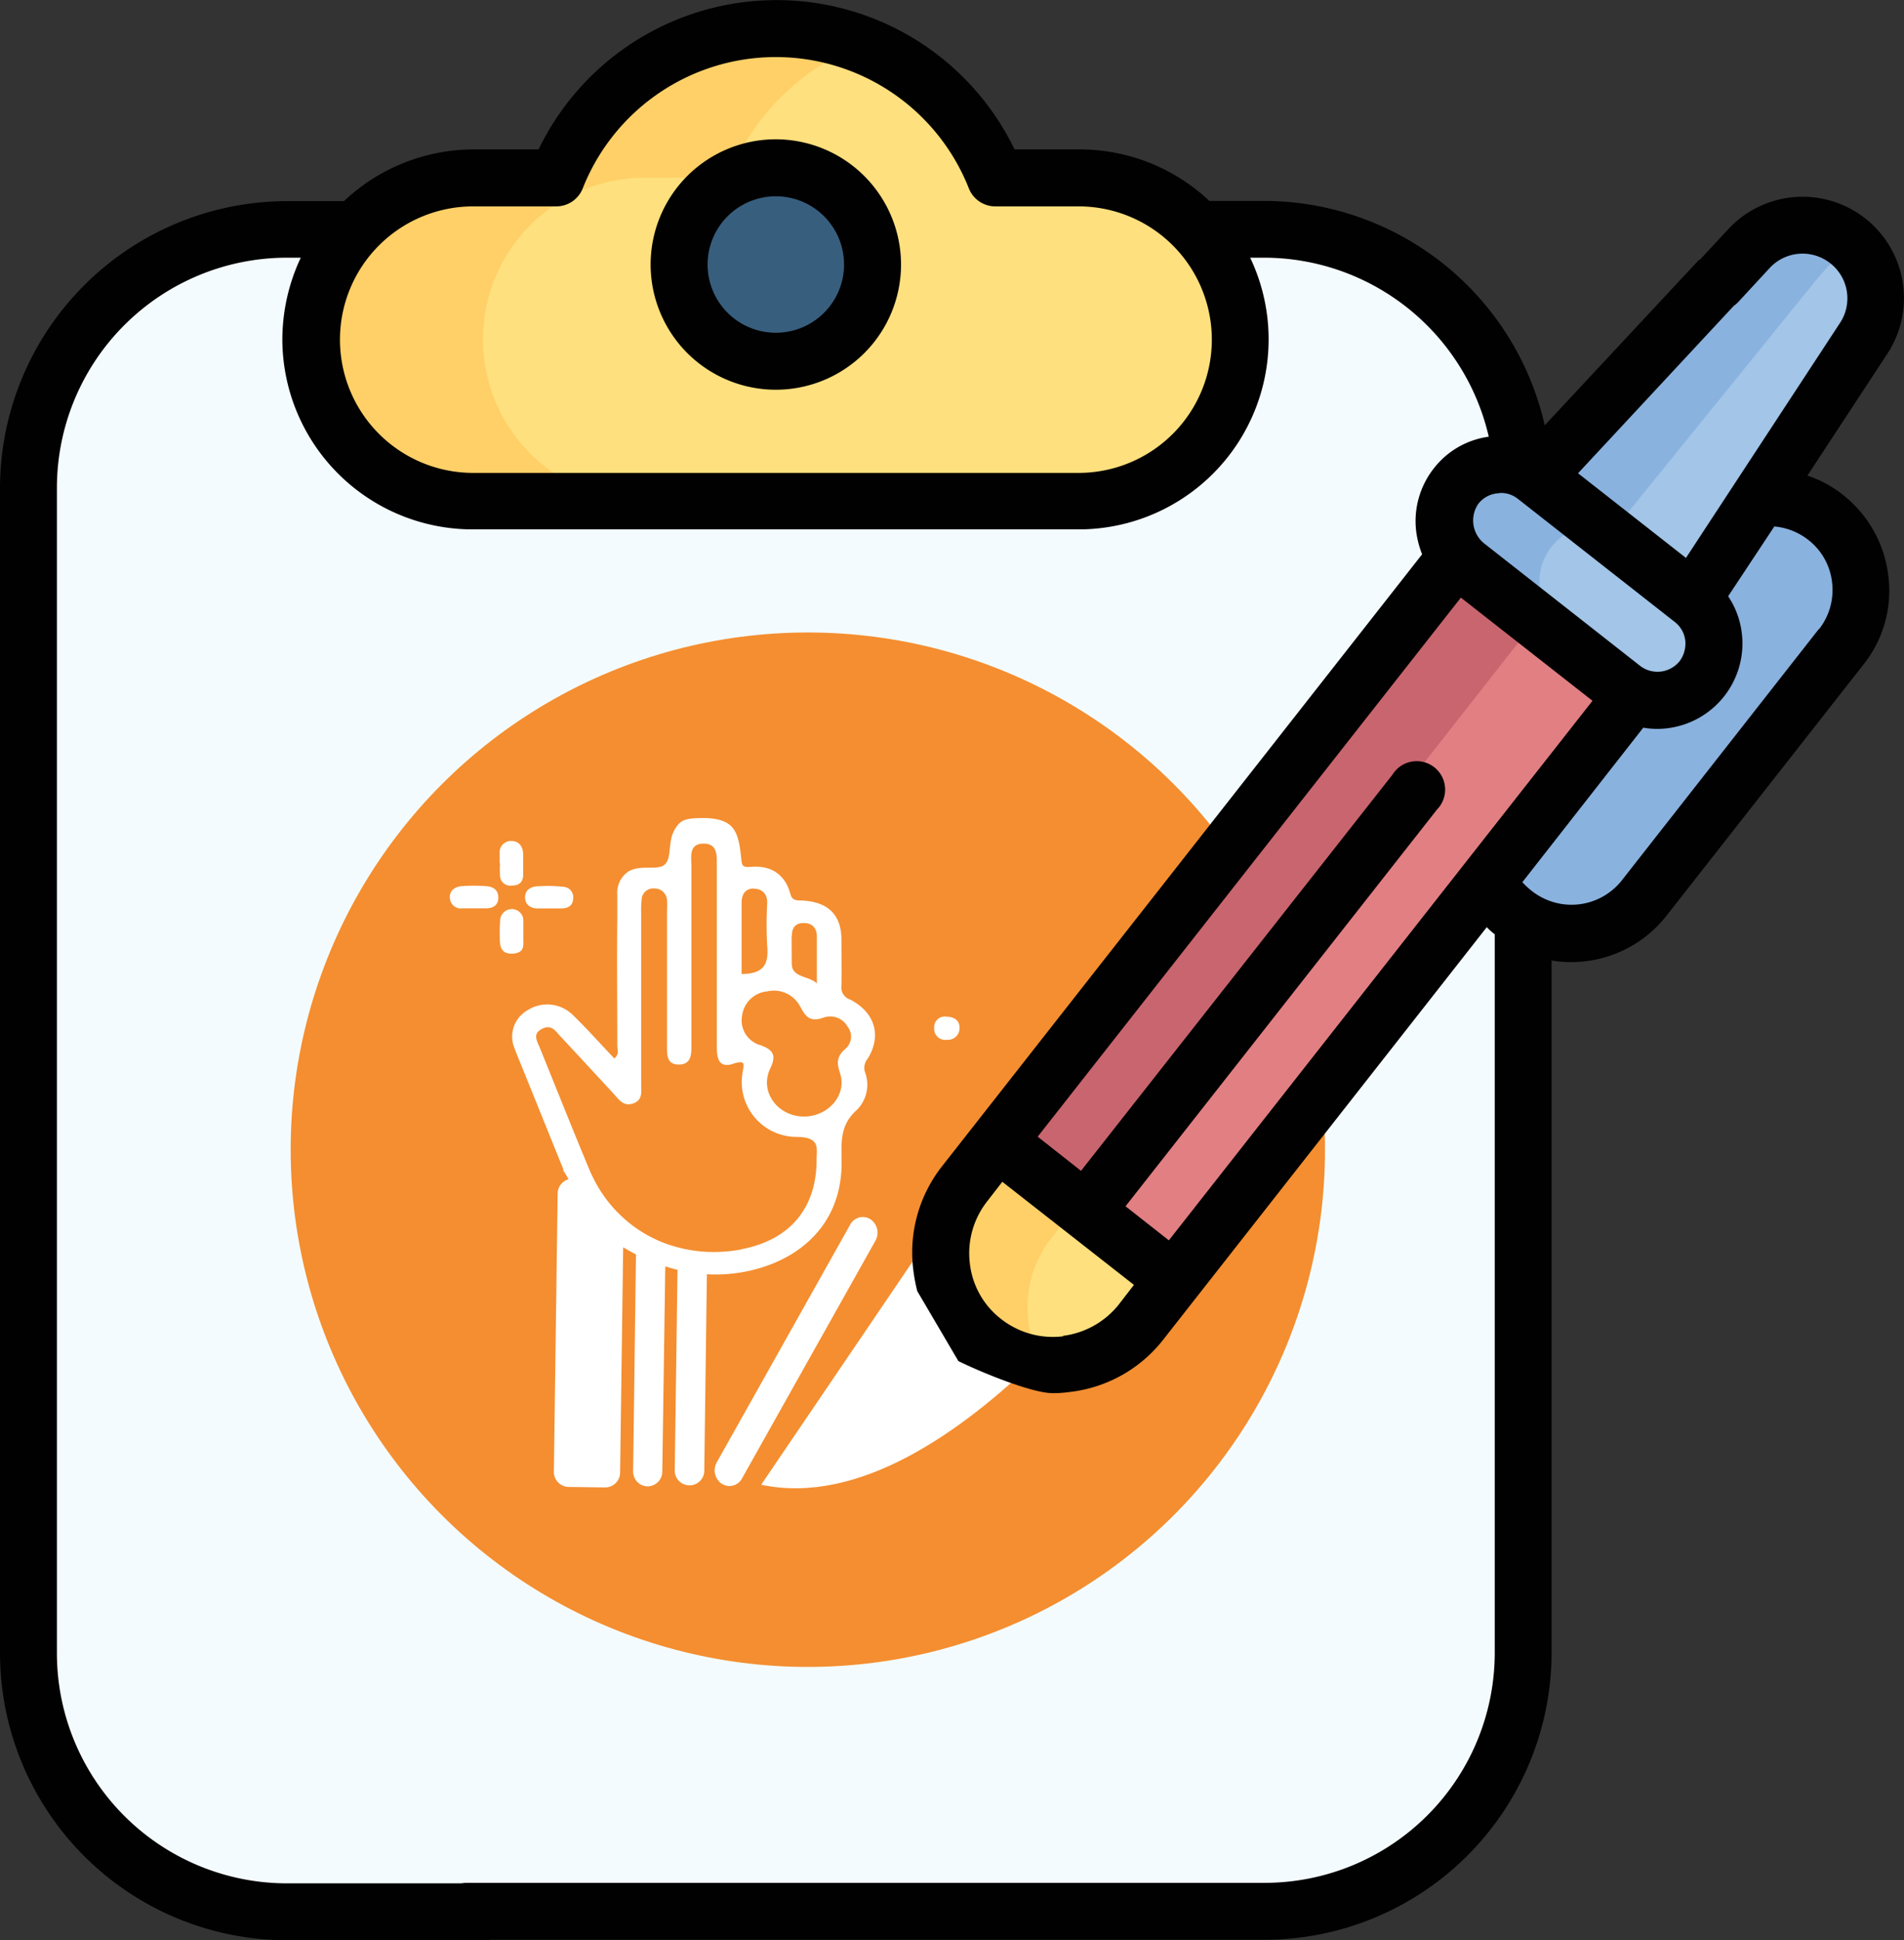 <svg id="Layer_1" data-name="Layer 1" xmlns="http://www.w3.org/2000/svg" viewBox="0 0 267.65 272.72"><rect x="0" y="0" width="267.65" height="272.72" fill="#333333" stroke="none"/><defs><style>.cls-1{fill:#f4fbfe;}.cls-2{fill:#f48e30;}.cls-3{fill:#fff;}.cls-4{fill:#ffe07e;}.cls-5{fill:#ffd067;}.cls-6{fill:#385e7e;}.cls-7{fill:#8ab2df;}.cls-8{fill:#e27f83;}.cls-9{fill:#c9656e;}.cls-10{fill:#a2c5e8;}.cls-11{fill:#010101;}</style></defs><path class="cls-1" d="M175.34,269.73H46.15A39.68,39.68,0,0,1,6.49,230.07V72.83A39.68,39.68,0,0,1,46.15,33.17H175.29A39.68,39.68,0,0,1,215,72.83V230A39.61,39.61,0,0,1,175.34,269.73Z"/><circle class="cls-2" cx="113.56" cy="161.6" r="72.7"/><path class="cls-3" d="M118.31,163.5c0-2.65-.39-5.26,2.15-7.5a5,5,0,0,0,1.12-5.34,2,2,0,0,1,.4-1.86c2-3.27,1-6.51-2.48-8.31a1.77,1.77,0,0,1-1.22-1.88c.07-2.19,0-4.38,0-6.57,0-3.48-1.94-5.36-5.71-5.47-.9,0-1.27-.16-1.49-1-.73-2.62-2.65-4-5.63-3.72-1.11.09-1.16-.28-1.24-1.09-.4-3.81-.88-5.6-5-5.78-2.85,0-3.52.18-4.37,1.63-1,1.7-.38,3.89-1.34,4.86s-3.37,0-5.12,1a3.57,3.57,0,0,0-1.6,3.3c0,.08,0,2.53,0,3.3-.08,6,0,11.95,0,17.92,0,.54.32,1.19-.43,1.78-1.95-2.06-3.82-4.16-5.84-6.12a5.11,5.11,0,0,0-6.34-.66,4.26,4.26,0,0,0-1.84,5.37c.4,1.07.85,2.12,1.27,3.17,1.82,4.48,3.63,9,5.64,13.94l-.14-.06a10.33,10.33,0,0,1,.82,1.35,2.1,2.1,0,0,0-1.53,2l-.53,39.09A2.11,2.11,0,0,0,79.9,209l5.15.07A2.1,2.1,0,0,0,87.17,207l.43-31.68c.59.35,1.19.68,1.8,1L89,206.82a2.07,2.07,0,0,0,2,2.1h0a2.08,2.08,0,0,0,2.1-2L93.52,178c.56.18,1.14.34,1.72.48l-.39,28.33a2.08,2.08,0,0,0,4.15.06l.37-27.76C107.81,179.58,118.26,175.06,118.31,163.5Zm-7-31.93c0-1,.36-1.82,1.65-1.83s1.87.78,1.87,1.92v6.57c-1.1-1.09-3.56-.78-3.53-2.8C111.29,134.14,111.28,132.86,111.28,131.57Zm1.24,10c.68,1.34,1.36,2.13,3.2,1.47a2.8,2.8,0,0,1,3.4,1.26,2.27,2.27,0,0,1-.33,3.14c-1.23,1.06-1.21,2-.73,3.42,1,3-1.62,6.07-5.06,6.08-3.72,0-6.31-3.52-4.76-6.74.81-1.7.62-2.58-1.36-3.29a3.61,3.61,0,0,1-2.58-4.2,3.9,3.9,0,0,1,3.52-3.36A4.16,4.16,0,0,1,112.52,141.55Zm-6.63-16.66c1.36,0,2,.89,1.92,2.13a57.26,57.26,0,0,0,0,5.86c.2,2.28-.16,4-3.59,4,0-3.27,0-6.57,0-9.87C104.22,125.86,104.65,124.93,105.89,124.89Zm-1.72,50.71a21.37,21.37,0,0,1-4.75.34,19.52,19.52,0,0,1-4.14-.63c-.58-.15-1.15-.33-1.71-.53a18.31,18.31,0,0,1-4.12-2.14,18.72,18.72,0,0,1-6-6.91c-.21-.41-.41-.83-.59-1.26-2.41-5.75-4.7-11.55-7.05-17.32-.37-.92-1-1.87.36-2.56s1.93.37,2.6,1.07q3.72,4,7.41,8c.75.81,1.39,1.9,2.79,1.42s1.13-1.7,1.13-2.75q0-12,0-24.05a13.69,13.69,0,0,1,.06-1.81A1.65,1.65,0,0,1,92,124.88a1.74,1.74,0,0,1,1.76,1.62,14.06,14.06,0,0,1,0,1.59c0,6.35,0,12.7,0,19.06,0,1.18,0,2.5,1.68,2.48s1.75-1.32,1.75-2.51V134c0-4.08,0-8.17,0-12.25,0-1.32-.39-3.17,1.72-3.17s1.83,1.9,1.86,3.3c0,.68,0,1.36,0,2,0,7.79,0,15.58,0,23.37,0,1.43.26,2.93,2.23,2.29s1.53.13,1.38,1.26a7.71,7.71,0,0,0,7.65,9c3.27.06,2.77,1.49,2.76,3.23C114.78,169.87,111,174.32,104.17,175.6Z"/><path class="cls-3" d="M70.29,121.35a15.61,15.61,0,0,0,0,1.81,1.45,1.45,0,0,0,1.7,1.31c1,0,1.53-.51,1.55-1.42s0-2,0-2.94-.43-1.86-1.59-1.9A1.6,1.6,0,0,0,70.24,120c0,.45,0,.91,0,1.36Z"/><path class="cls-3" d="M68.37,124.56a22.58,22.58,0,0,0-3.49,0c-1,.08-1.72.68-1.64,1.65a1.55,1.55,0,0,0,1.82,1.46c.59,0,1.17,0,1.75,0h1.5c1.07,0,1.73-.46,1.74-1.5S69.38,124.63,68.37,124.56Z"/><path class="cls-3" d="M75.78,127.69c.49,0,1,0,1.48,0s1.17,0,1.74,0c1-.06,1.53-.46,1.57-1.4a1.46,1.46,0,0,0-1.34-1.64,21,21,0,0,0-3.72-.07c-1,.06-1.73.59-1.7,1.59S74.58,127.74,75.78,127.69Z"/><path class="cls-3" d="M73.57,132.14c0-.46,0-.91,0-1.36h0c0-.53,0-1.05,0-1.58a1.64,1.64,0,0,0-3.25,0,26,26,0,0,0-.05,2.93c0,1.08.34,2,1.81,1.91S73.62,133.14,73.57,132.14Z"/><path class="cls-3" d="M133.12,146.15a1.62,1.62,0,0,0,1.76-1.57c.07-1.08-.67-1.66-1.85-1.68a1.49,1.49,0,0,0-1.71,1.59A1.56,1.56,0,0,0,133.12,146.15Z"/><path class="cls-3" d="M166.81,137.41l-7.94-5.15L107,208.69c27.25,5.81,58.16-40.79,58.16-40.79l-8.25-14.33Z"/><path class="cls-3" d="M122.35,171.37h0a2,2,0,0,0-2.84.77l-18.76,33.42a2.28,2.28,0,0,0,.72,3,2,2,0,0,0,2.84-.76l18.76-33.42A2.29,2.29,0,0,0,122.35,171.37Z"/><path class="cls-4" d="M142.4,24.94a33.22,33.22,0,0,0-61.78,0H68.94a22.74,22.74,0,0,0,0,45.47h85.14a22.74,22.74,0,0,0,0-45.47Z"/><path class="cls-5" d="M122.31,5.81a33.33,33.33,0,0,0-20,19.18H90.61a22.71,22.71,0,1,0,0,45.42H68.94a22.74,22.74,0,0,1,0-45.47H80.62A33.25,33.25,0,0,1,111.48,4,32.66,32.66,0,0,1,122.31,5.81Z"/><circle class="cls-6" cx="111.54" cy="37.18" r="13.6"/><path class="cls-7" d="M215.34,128.41a13,13,0,0,0,18.23-2.2l27.7-35.32a13,13,0,0,0-20.43-16l-27.7,35.31A13,13,0,0,0,215.34,128.41Z"/><path class="cls-4" d="M167.45,179.91l-4.63,5.87a15.75,15.75,0,0,1-24.77-19.46l4.63-5.87,24.71-2.14Z"/><path class="cls-5" d="M144.54,185.61a16.09,16.09,0,0,0,1.81,5.7,15.72,15.72,0,0,1-8.3-24.94l4.63-5.86,24.71-2.15.06,8.47-15,1.29L147.81,174A15.8,15.8,0,0,0,144.54,185.61Z"/><path class="cls-8" d="M233.85,95.29l-66.4,84.62-24.77-19.46L208.91,76"/><path class="cls-9" d="M218.79,83.5l-66.41,84.62-9.76-7.61,66.24-84.46"/><path class="cls-10" d="M240.34,84.17l24-36.67a10.28,10.28,0,0,0-16.13-12.63L218.33,67"/><path class="cls-7" d="M262.11,33.79c-.39-.33-1.41.23-2.7,1.3A40.1,40.1,0,0,0,254.78,40L227.25,74l-8.92-7,29.91-32.1a10.17,10.17,0,0,1,13.87-1.08Z"/><path class="cls-10" d="M240.34,84.17l-22-17.26a8,8,0,1,0-9.81,12.53l22,17.26a8,8,0,0,0,9.82-12.53Z"/><path class="cls-7" d="M216.47,82.71a7.75,7.75,0,0,0,3,5.3l-10.94-8.57a7.76,7.76,0,0,1-3-5.31,7.95,7.95,0,0,1,12.8-7.22l10.95,8.58a8,8,0,0,0-11.17,1.35A7.79,7.79,0,0,0,216.47,82.71Z"/><path class="cls-11" d="M109.05,19.58a17.6,17.6,0,1,0,17.61,17.6A17.63,17.63,0,0,0,109.05,19.58Zm0,27.19a9.59,9.59,0,1,1,9.6-9.59A9.59,9.59,0,0,1,109.05,46.77Z"/><path class="cls-11" d="M134.72,191.31c2.71,1.35,10.22,4.51,13.26,4.51a17.14,17.14,0,0,0,2.43-.17,19.48,19.48,0,0,0,13.14-7.39L209,130.32a8.59,8.59,0,0,0,1.12,1V232.33a32.36,32.36,0,0,1-32.32,32.32H65.61a4,4,0,0,0,0,8H177.77a40.4,40.4,0,0,0,40.34-40.33V135a15.12,15.12,0,0,0,2.76.23,17,17,0,0,0,13.37-6.49l27.7-35.32a16.61,16.61,0,0,0,3.5-12.52,17,17,0,0,0-6.37-11.34h0a16,16,0,0,0-5-2.71l11.22-17.1a14.25,14.25,0,0,0-22.34-17.54l-4.29,4.62a4,4,0,1,0,5.82,5.48l4.28-4.63a6.29,6.29,0,0,1,8.52-.68,6.26,6.26,0,0,1,1.36,8.41L237,78.42l-15.17-11.9L244.4,42.26c1.52-1.64-4,1.69-5.64.17s1.29-7.28-.17-5.65l-21.44,23a40.53,40.53,0,0,0-39.32-31.54H170A26.58,26.58,0,0,0,151.71,21h-9.09a37.16,37.16,0,0,0-66.91,0H66.63a26.6,26.6,0,0,0-18.28,7.27h-8A40.4,40.4,0,0,0,0,68.6V232.38a40.4,40.4,0,0,0,40.34,40.34h28c2.2,0-1.86-1.81-1.86-4s1.29-4-1-4H40.28A32.36,32.36,0,0,1,8,232.38V68.55A32.36,32.36,0,0,1,40.28,36.22h2a27.13,27.13,0,0,0-2.59,11.45A26.76,26.76,0,0,0,66.46,74.41h85.13a26.71,26.71,0,0,0,24.15-38.19h2a32.46,32.46,0,0,1,31.54,25.16,11.79,11.79,0,0,0-7.73,4.46,12,12,0,0,0-2.48,8.8,13.33,13.33,0,0,0,.84,3.27l-67.47,86a19.59,19.59,0,0,0-4.06,14.56,24.28,24.28,0,0,0,.56,3m22.68-115H66.52a18.73,18.73,0,1,1,0-37.46H78.19a4,4,0,0,0,3.73-2.54,29.18,29.18,0,0,1,54.27,0,4,4,0,0,0,3.72,2.54h11.68a18.73,18.73,0,0,1,.06,37.46Zm56.19,4.35a3.82,3.82,0,0,1,2.65-1.47c.17,0,.34-.06.51-.06a3.79,3.79,0,0,1,2.43.85l22,17.26h0A3.89,3.89,0,0,1,236.9,90a4.17,4.17,0,0,1-.79,2.93,4,4,0,0,1-5.53.68l-22-17.27a4.14,4.14,0,0,1-.73-5.58Zm-43.5,103.52-6.09-4.79L202,113.79a4,4,0,1,0-6.26-4.9l-43.78,55.68-6.09-4.8L205.36,84l18.5,14.5Zm-14.89,13.49a11.8,11.8,0,0,1-8.69-2.43,11.48,11.48,0,0,1-4.4-7.84,11.8,11.8,0,0,1,2.43-8.69l2.14-2.76,18.5,14.49-2.14,2.77A11.9,11.9,0,0,1,149.45,187.76ZM255.68,88.41,228,123.72a9,9,0,0,1-12.64,1.53A10.44,10.44,0,0,1,214,124l17-21.72a11.32,11.32,0,0,0,1.92.17A12,12,0,0,0,244.85,89a11.77,11.77,0,0,0-1.92-5.19L249.42,74a9,9,0,0,1,4.74,1.86,8.78,8.78,0,0,1,3.38,6,8.93,8.93,0,0,1-1.86,6.61Z"/></svg>